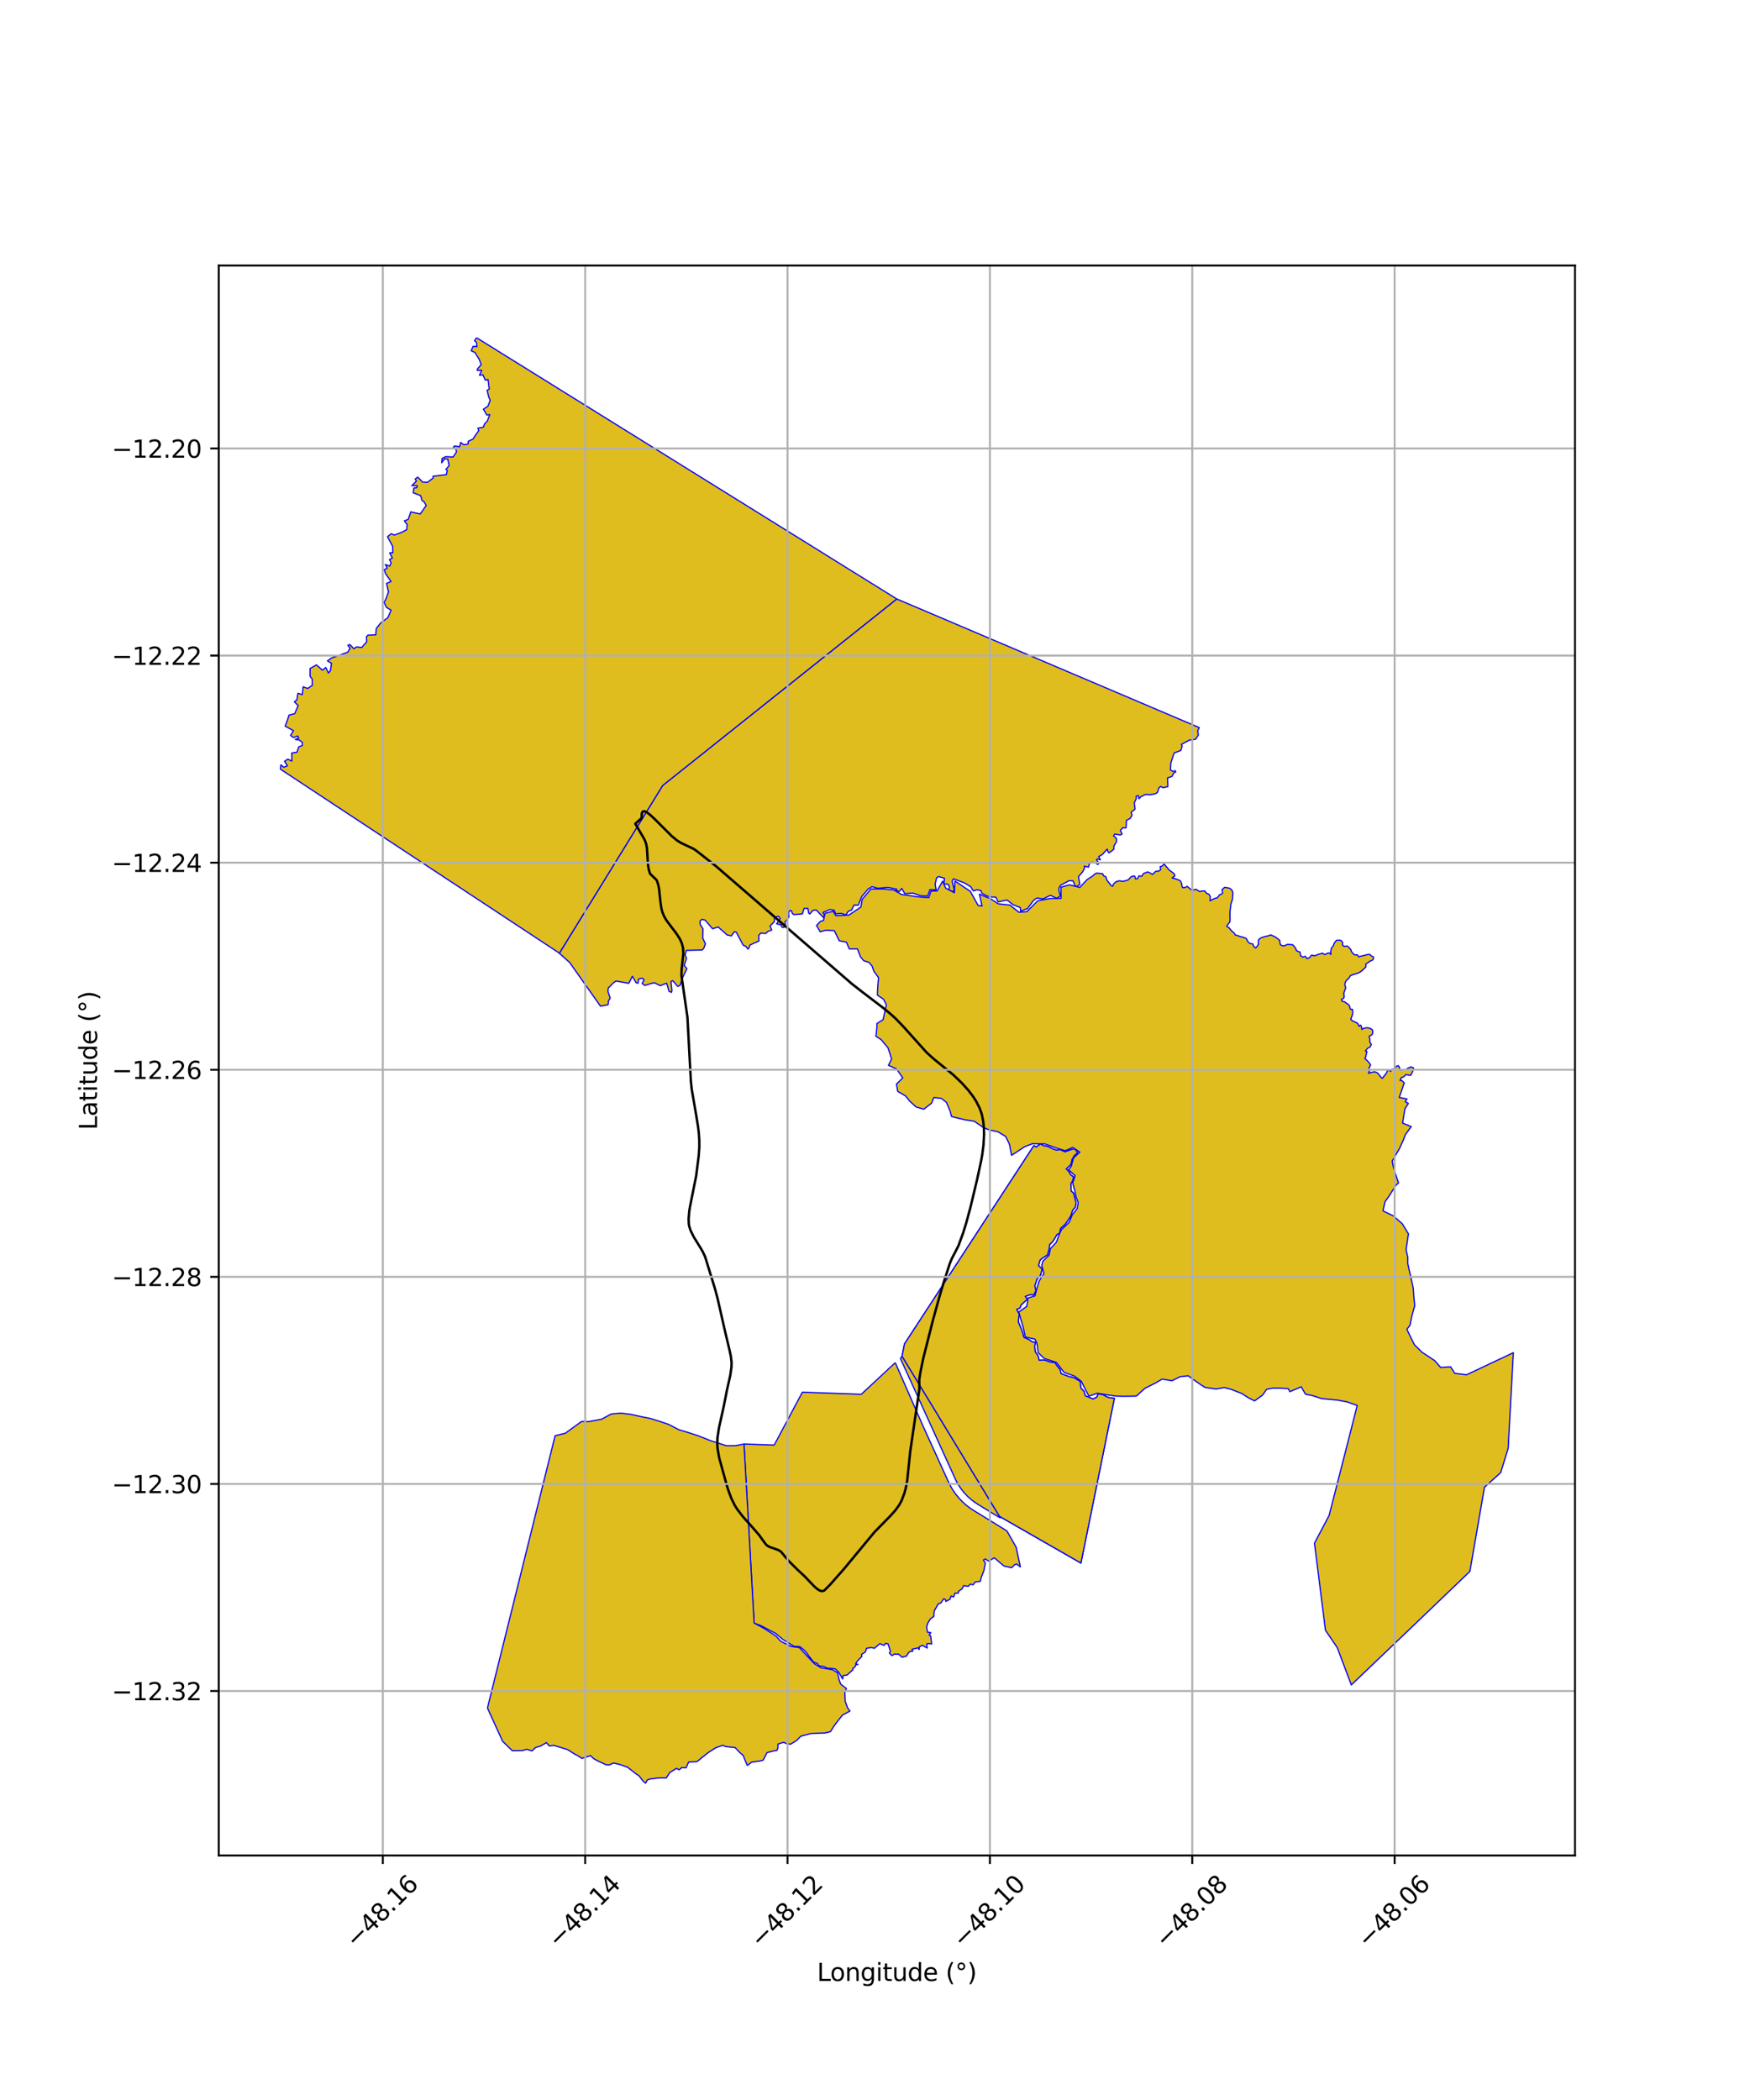 <?xml version="1.0" encoding="utf-8" standalone="no"?>
<!DOCTYPE svg PUBLIC "-//W3C//DTD SVG 1.1//EN"
  "http://www.w3.org/Graphics/SVG/1.1/DTD/svg11.dtd">
<svg xmlns:xlink="http://www.w3.org/1999/xlink" width="720pt" height="864pt" viewBox="0 0 720 864" xmlns="http://www.w3.org/2000/svg" version="1.1">
 <defs>
  <style type="text/css">*{stroke-linejoin: round; stroke-linecap: butt}</style>
 </defs>
 <g id="figure_1">
  <g id="patch_1">
   <path d="M 0 864 
L 720 864 
L 720 0 
L 0 0 
z
" style="fill: #ffffff"/>
  </g>
  <g id="axes_1">
   <g id="patch_2">
    <path d="M 90 763.407 
L 648 763.407 
L 648 109.233 
L 90 109.233 
z
" style="fill: #ffffff"/>
   </g>
   <g id="PatchCollection_1">
    <path d="M 368.332 560.643 
L 379.688 586.561 
L 390.169 609.591 
L 390.816 610.933 
L 391.864 612.77 
L 393.055 614.522 
L 394.377 616.18 
L 395.94 617.841 
L 397.512 619.258 
L 399.198 620.543 
L 400.982 621.701 
L 403.562 623.281 
L 408.431 626.257 
L 414.267 629.879 
L 418.05 636.52 
L 419.581 643.599 
L 419.762 644.577 
L 419.791 644.687 
L 418.292 643.48 
L 417.436 643.78 
L 416.25 644.986 
L 413.077 644.309 
L 411.205 642.732 
L 409.089 640.941 
L 406.737 642.289 
L 405.368 641.402 
L 404.616 641.837 
L 405.415 643.113 
L 404.785 646.261 
L 403.714 648.946 
L 403.324 650.638 
L 401.228 650.87 
L 400.352 652.041 
L 399.247 651.749 
L 398.41 652.64 
L 396.433 652.408 
L 395.836 653.677 
L 394.386 654.687 
L 394.24 655.444 
L 392.87 655.493 
L 392.383 657.002 
L 391.303 656.666 
L 390.858 657.993 
L 389.125 658.861 
L 388.976 658.071 
L 388.248 657.803 
L 387.072 659.537 
L 386.014 659.881 
L 384.37 662.819 
L 384.202 665.057 
L 382.824 666.017 
L 381.795 667.644 
L 381.235 669.309 
L 381.612 671.539 
L 382.975 671.723 
L 382.265 672.645 
L 382.92 673.089 
L 383.314 676.38 
L 381.649 676.195 
L 381.281 676.454 
L 381.487 678.048 
L 379.45 676.949 
L 378.302 677.498 
L 378.119 678.697 
L 377.782 677.98 
L 375.242 678.555 
L 375.555 679.346 
L 374.34 679.481 
L 373.584 680.248 
L 373.008 681.316 
L 371.165 681.861 
L 369.612 680.494 
L 369.216 680.626 
L 368.019 680.522 
L 366.953 681.178 
L 365.923 680.1 
L 366.343 679.387 
L 365.395 676.369 
L 364.325 676.142 
L 363.719 676.975 
L 362 676.245 
L 359.742 678.165 
L 358.485 677.826 
L 356.447 678.187 
L 356.351 678.919 
L 355.917 679.742 
L 354.449 680.705 
L 354.591 681.53 
L 353.221 682.872 
L 352.358 683.944 
L 352.061 684.538 
L 352.954 684.789 
L 352.037 685.037 
L 351.82 685.737 
L 350.812 686.526 
L 350.915 686.98 
L 348.486 689.166 
L 346.827 689.41 
L 346.825 690.254 
L 346.645 690.767 
L 345.219 688.209 
L 343.679 686.647 
L 342.724 686.479 
L 340.325 686.344 
L 338.938 685.625 
L 336.903 685.367 
L 336.381 684.437 
L 334.755 683.823 
L 332.799 681.355 
L 331.903 680.059 
L 330.774 678.823 
L 329.093 677.485 
L 326.648 677.338 
L 325.116 676.37 
L 322.07 674.502 
L 319.248 672.104 
L 316.155 670.464 
L 313.235 668.919 
L 310.269 667.783 
L 306.1 594.12 
L 318.534 594.549 
L 330.116 572.796 
L 354.357 573.65 
L 368.332 560.643 
" clip-path="url(#p542faf8148)" style="fill: #e0bd1f; stroke: #0000ff; stroke-width: 0.5"/>
    <path d="M 428.142 470.661 
L 429.242 471.34 
L 431.073 471.693 
L 433.286 472.741 
L 434.625 473.206 
L 436.179 472.985 
L 438.13 473.903 
L 440.95 472.911 
L 442.117 472.681 
L 443.372 474.142 
L 442 475.456 
L 441.069 477.006 
L 440.571 479.148 
L 438.658 480.914 
L 439.605 481.824 
L 440.439 483.274 
L 441.73 484.272 
L 441.243 485.872 
L 440.607 486.931 
L 440.717 490.092 
L 441.655 490.822 
L 442.093 492.42 
L 442.723 494.99 
L 442.324 496.772 
L 441.305 497.894 
L 440.557 500.246 
L 439.359 502.107 
L 438.21 503.711 
L 436.343 505.38 
L 435.976 507.323 
L 434.776 508.007 
L 434.033 509.38 
L 433.076 510.867 
L 431.849 512.035 
L 431.724 513.394 
L 431.013 516.227 
L 430.021 516.893 
L 428.704 517.756 
L 427.918 518.414 
L 427.274 520.707 
L 428.722 522.063 
L 428.168 524.457 
L 426.549 526.401 
L 426.319 527.291 
L 425.736 529.01 
L 426.187 531.077 
L 425.291 532.721 
L 423.941 532.619 
L 421.796 533.388 
L 422.668 534.523 
L 420.118 536.885 
L 419.562 538.224 
L 418.256 538.701 
L 419.312 540.685 
L 418.937 543.808 
L 420.218 546.869 
L 420.763 548.441 
L 421.265 550.253 
L 423.493 551.245 
L 424.747 552.156 
L 425.978 552.243 
L 425.691 553.996 
L 425.931 556.155 
L 427.1 557.885 
L 427.516 559.639 
L 429.557 559.53 
L 432.134 560.393 
L 433.985 560.634 
L 434.906 561.946 
L 436.116 563.487 
L 436.574 565.177 
L 439.789 566.369 
L 441.814 566.818 
L 444.492 568.427 
L 444.529 569.888 
L 444.771 571.173 
L 445.965 572.425 
L 446.519 574.271 
L 448.241 574.987 
L 449.765 575.614 
L 451.267 574.832 
L 451.763 573.539 
L 453.625 573.727 
L 455.44 574.727 
L 456.368 575.027 
L 458.486 575.326 
L 444.72 643.089 
L 411.144 623.832 
L 371.118 558.047 
L 372.134 552.929 
L 425.38 471.33 
L 426.279 471.925 
L 428.142 470.661 
" clip-path="url(#p542faf8148)" style="fill: #e0bd1f; stroke: #0000ff; stroke-width: 0.5"/>
    <path d="M 428.142 470.661 
L 429.242 471.34 
L 431.073 471.693 
L 433.286 472.741 
L 434.625 473.206 
L 436.179 472.985 
L 438.13 473.903 
L 440.95 472.911 
L 442.117 472.681 
L 443.372 474.142 
L 442 475.456 
L 441.069 477.006 
L 440.571 479.148 
L 438.658 480.914 
L 439.605 481.824 
L 440.439 483.274 
L 441.73 484.272 
L 441.243 485.872 
L 440.607 486.931 
L 440.717 490.092 
L 441.655 490.822 
L 442.093 492.42 
L 442.723 494.99 
L 442.324 496.772 
L 441.305 497.894 
L 440.557 500.246 
L 439.359 502.107 
L 438.21 503.711 
L 436.343 505.38 
L 435.976 507.323 
L 434.776 508.007 
L 434.033 509.38 
L 433.076 510.867 
L 431.849 512.035 
L 431.724 513.394 
L 431.013 516.227 
L 430.021 516.893 
L 428.704 517.756 
L 427.918 518.414 
L 427.274 520.707 
L 428.722 522.063 
L 428.168 524.457 
L 426.549 526.401 
L 426.319 527.291 
L 425.736 529.01 
L 426.187 531.077 
L 425.291 532.721 
L 423.941 532.619 
L 421.796 533.388 
L 422.668 534.523 
L 420.118 536.885 
L 419.562 538.224 
L 418.256 538.701 
L 419.312 540.685 
L 418.937 543.808 
L 420.218 546.869 
L 420.763 548.441 
L 421.265 550.253 
L 423.493 551.245 
L 424.747 552.156 
L 425.978 552.243 
L 425.691 553.996 
L 425.931 556.155 
L 427.1 557.885 
L 427.516 559.639 
L 429.557 559.53 
L 432.134 560.393 
L 433.985 560.634 
L 434.906 561.946 
L 436.116 563.487 
L 436.574 565.177 
L 439.789 566.369 
L 441.814 566.818 
L 444.492 568.427 
L 444.529 569.888 
L 444.771 571.173 
L 445.965 572.425 
L 446.519 574.271 
L 448.241 574.987 
L 449.765 575.614 
L 451.267 574.832 
L 451.763 573.539 
L 453.625 573.727 
L 455.44 574.727 
L 456.368 575.027 
L 458.486 575.326 
L 444.72 643.089 
L 411.144 623.832 
L 371.118 558.047 
L 372.134 552.929 
L 425.38 471.33 
L 426.279 471.925 
L 428.142 470.661 
" clip-path="url(#p542faf8148)" style="fill: #e0bd1f; stroke: #0000ff; stroke-width: 0.5"/>
    <path d="M 255.466 581.41 
L 259.506 581.893 
L 263.717 582.826 
L 267.687 583.628 
L 271.306 584.754 
L 275.118 586.054 
L 279.327 588.233 
L 283.641 589.531 
L 287.197 590.705 
L 292.405 592.757 
L 298.842 594.806 
L 302.669 594.776 
L 306.1 594.12 
L 310.269 667.783 
L 314.353 669.968 
L 319.277 673.142 
L 321.224 675.257 
L 325.305 677.355 
L 328.903 677.887 
L 332.076 681.331 
L 335.066 684.512 
L 337.811 686.184 
L 342.574 686.979 
L 344.626 688.276 
L 345.266 691.219 
L 345.892 692.911 
L 348.235 694.705 
L 347.565 696.366 
L 347.764 700.032 
L 348.763 702.757 
L 349.708 703.982 
L 346.591 705.66 
L 344.156 708.745 
L 342.89 710.498 
L 341.679 712.449 
L 339.494 713.003 
L 336.548 713.112 
L 333.528 713.242 
L 329.499 714.319 
L 327.779 716.065 
L 325.288 717.609 
L 323.8 717.448 
L 322.373 716.848 
L 320.093 717.55 
L 320.059 719.187 
L 319.613 720.202 
L 318.471 720.339 
L 315.583 721.073 
L 313.996 724.166 
L 312.578 724.543 
L 309.265 725.012 
L 307.454 726.345 
L 306.636 724.44 
L 305.767 722.263 
L 304.16 720.844 
L 302.458 719.007 
L 298.482 718.587 
L 297.429 718.069 
L 294.446 719.09 
L 291.38 721.075 
L 289.172 722.827 
L 288.273 723.564 
L 286.795 724.768 
L 283.31 724.977 
L 282.271 727.328 
L 280.457 727.262 
L 279.424 728.156 
L 278.331 727.542 
L 275.558 729.299 
L 274.143 731.487 
L 271.22 731.466 
L 267.529 731.93 
L 266.393 732.265 
L 265.61 733.672 
L 264.613 732.823 
L 262.835 730.539 
L 261.667 729.811 
L 258.219 727.104 
L 255.076 725.986 
L 252.419 725.349 
L 250.644 726.171 
L 249.422 726.102 
L 246.017 724.537 
L 244.266 723.561 
L 242.948 722.329 
L 239.439 723.457 
L 237.702 722.334 
L 236.686 721.832 
L 233.474 719.817 
L 231.282 719.142 
L 229.057 718.465 
L 227.826 718.103 
L 226 718.339 
L 224.816 716.966 
L 222.498 718.329 
L 220.39 718.98 
L 218.876 720.373 
L 216.691 719.728 
L 214.958 720.233 
L 210.796 720.32 
L 206.79 716.41 
L 200.553 702.726 
L 228.388 590.699 
L 232.626 589.661 
L 235.888 587.275 
L 239.272 584.829 
L 242.406 584.851 
L 247.528 583.886 
L 251.531 581.736 
L 255.466 581.41 
" clip-path="url(#p542faf8148)" style="fill: #e0bd1f; stroke: #0000ff; stroke-width: 0.5"/>
    <path d="M 368.956 246.431 
L 493.427 299.363 
L 492.786 300.584 
L 493.019 302.441 
L 491.867 304.163 
L 489.346 304.503 
L 486.054 306.256 
L 486.386 306.97 
L 485.84 308.753 
L 483.057 309.814 
L 481.718 313.921 
L 481.553 316.703 
L 482.404 317.331 
L 483.56 317.125 
L 483.738 317.583 
L 482.858 318.119 
L 482.217 319.435 
L 480.36 320.062 
L 480.497 323.633 
L 478.556 324.08 
L 477.453 323.546 
L 476.734 324.304 
L 476.221 326.04 
L 475.379 326.565 
L 473.138 327.002 
L 471.377 326.854 
L 469.483 327.738 
L 468.644 328.598 
L 468.461 328.457 
L 468.411 327.335 
L 467.455 327.587 
L 467.475 328.655 
L 466.664 330.327 
L 467.009 332.884 
L 465.369 334.208 
L 465.754 335.373 
L 465.035 336.675 
L 463.439 337.551 
L 463.274 340.611 
L 461.945 340.553 
L 460.918 341.689 
L 461.651 343.117 
L 460.913 343.568 
L 458.64 343.148 
L 458.169 343.929 
L 459.305 344.888 
L 459.367 346.268 
L 458.288 348.121 
L 458.313 349.343 
L 456.394 350.873 
L 455.977 350.7 
L 455.528 349.336 
L 453.602 351.518 
L 452.035 352.448 
L 452.706 353.772 
L 451.471 353.381 
L 451.129 353.763 
L 452.177 355.109 
L 451.65 355.688 
L 450.488 354.779 
L 448.915 354.68 
L 448.205 355.4 
L 447.842 356.791 
L 446.127 356.354 
L 446.11 357.463 
L 445.343 358.804 
L 443.705 360.681 
L 444.269 363.852 
L 443.044 364.776 
L 442.312 364.469 
L 441.478 362.411 
L 439.828 362.362 
L 436.339 364.24 
L 435.662 365.415 
L 435.684 366.526 
L 436.282 368.595 
L 434.759 369.606 
L 432.191 368.363 
L 429.155 369.837 
L 426.605 369.486 
L 425.319 370.364 
L 422.761 373.799 
L 419.897 374.905 
L 419.777 373.395 
L 416.685 372.163 
L 414.349 370.284 
L 410.668 371.068 
L 409.699 369.11 
L 407.397 369.055 
L 405.636 368.417 
L 403.976 367.494 
L 403.594 366.445 
L 402.057 366.078 
L 400.438 366.526 
L 399.372 364.805 
L 396.746 363.227 
L 392.288 361.561 
L 391.715 362.551 
L 392.561 365.986 
L 392.039 366.933 
L 391.242 366.467 
L 390.317 366.002 
L 390.656 364.837 
L 389.997 363.756 
L 388.36 363.704 
L 388.578 361.342 
L 386.199 360.631 
L 385.304 361.217 
L 384.738 363.893 
L 385.172 366.061 
L 382.589 366.04 
L 381.693 368.606 
L 378.732 368.514 
L 375.536 367.43 
L 372.292 367.706 
L 370.991 365.516 
L 369.947 366.846 
L 368.592 366.244 
L 368.947 365.815 
L 365.289 365.119 
L 361.146 365.455 
L 358.756 364.801 
L 357.157 365.782 
L 354.522 368.884 
L 353.134 372.402 
L 351.337 372.404 
L 350.351 374.443 
L 348.948 374.964 
L 348.077 376.405 
L 346.106 375.83 
L 343.871 375.999 
L 343.177 374.463 
L 341.423 374.21 
L 338.617 375.393 
L 339.161 376.627 
L 338.871 377.613 
L 335.804 374.38 
L 334.414 374.572 
L 333.191 376.037 
L 332.736 375.712 
L 332.365 373.711 
L 330.83 373.728 
L 330.124 376 
L 326.686 376.318 
L 326.013 375.857 
L 325.67 374.779 
L 325.084 374.601 
L 324.427 375.302 
L 324.574 377.353 
L 322.983 379.307 
L 323.099 380.898 
L 322.335 381.604 
L 321.698 381.457 
L 321.253 380.483 
L 319.526 380.087 
L 321.013 377.86 
L 320.209 376.94 
L 318.751 377.445 
L 318.541 379.264 
L 316.817 380.975 
L 317.538 382.613 
L 315.949 383.216 
L 314.99 384.091 
L 313.023 383.904 
L 312.173 384.825 
L 312.267 387.123 
L 308.577 388.795 
L 308.154 390.051 
L 307.721 390.483 
L 306.867 389.341 
L 305.771 388.883 
L 302.909 383.488 
L 302.068 383.405 
L 300.875 385.071 
L 299.136 384.651 
L 295.489 381.39 
L 293.144 382.108 
L 290.136 378.578 
L 288.824 378.226 
L 288.033 378.947 
L 288.05 380.297 
L 289.236 382.164 
L 289.14 386.012 
L 290.235 388.303 
L 289.559 390.15 
L 288.924 390.859 
L 282.383 391.006 
L 281.865 392.946 
L 282.459 394.235 
L 281.476 397.215 
L 282.606 398.522 
L 280.647 402.665 
L 279.862 405.337 
L 278.848 405.845 
L 276.836 403.514 
L 276.043 403.794 
L 276.451 407.527 
L 276.259 408.297 
L 275.189 407.787 
L 274.837 406.362 
L 274.275 404.508 
L 271.674 405.532 
L 269.189 404.33 
L 268.004 404.611 
L 265.269 405.448 
L 264.191 404.611 
L 265.014 403.145 
L 264.243 402.425 
L 262.715 402.836 
L 262.507 404.534 
L 261.703 404.327 
L 260.166 401.67 
L 258.717 404.566 
L 253.477 403.622 
L 252.481 404.267 
L 250.246 406.54 
L 250.126 407.931 
L 251.052 410.661 
L 250.361 411.783 
L 250.173 413.383 
L 247.05 413.961 
L 234.369 395.988 
L 230.12 392.193 
L 272.648 323.171 
L 368.956 246.431 
" clip-path="url(#p542faf8148)" style="fill: #e0bd1f; stroke: #0000ff; stroke-width: 0.5"/>
    <path d="M 478.974 355.412 
L 479.683 356.349 
L 481.003 357.904 
L 482.115 358.745 
L 483.101 359.503 
L 483.378 360.372 
L 482.228 361.211 
L 483.285 361.482 
L 484.477 361.864 
L 485.595 362.364 
L 486.193 363.562 
L 486.265 364.503 
L 486.614 365.228 
L 487.563 365.145 
L 488.391 364.667 
L 489.45 365.519 
L 490.1 366.099 
L 491.074 366.158 
L 492.04 365.871 
L 492.95 366.414 
L 493.61 366.832 
L 494.478 366.575 
L 495.646 366.533 
L 496.397 367.526 
L 497.369 367.919 
L 497.913 368.82 
L 497.895 369.626 
L 497.826 370.617 
L 498.697 370.187 
L 499.679 369.668 
L 500.531 369.504 
L 501.125 369.051 
L 501.765 368.118 
L 502.461 367.91 
L 503.036 367.475 
L 502.767 366.046 
L 503.856 365.077 
L 505.109 365.274 
L 506.039 365.515 
L 506.959 366.373 
L 507.292 367.573 
L 507.133 368.77 
L 507.084 369.956 
L 506.785 370.86 
L 506.424 371.968 
L 506.242 373.425 
L 506.104 374.679 
L 506.023 376.034 
L 506.048 377.209 
L 506.088 378.458 
L 505.927 379.462 
L 505.203 380.27 
L 504.686 381.135 
L 505.586 381.612 
L 506.388 382.62 
L 506.971 383.218 
L 507.81 383.894 
L 508.215 384.682 
L 509.343 384.976 
L 510.366 385.353 
L 511.556 385.622 
L 512.693 386.096 
L 513.086 386.768 
L 513.471 387.518 
L 514.25 388.15 
L 515.463 388.383 
L 515.834 389.358 
L 516.58 390.033 
L 517.184 389.429 
L 517.769 388.492 
L 517.708 387.603 
L 517.778 386.718 
L 518.481 386.012 
L 519.38 385.621 
L 520.738 385.245 
L 521.69 385.063 
L 522.808 384.624 
L 524.127 385.221 
L 524.851 385.6 
L 525.717 386.245 
L 526.531 386.908 
L 526.562 387.734 
L 526.794 388.621 
L 527.606 389.164 
L 528.649 389.051 
L 529.614 388.549 
L 530.774 388.594 
L 531.784 388.686 
L 532.325 389.213 
L 533.136 390.266 
L 533.311 390.996 
L 534.002 391.444 
L 534.872 391.716 
L 535.049 393.135 
L 535.981 393.798 
L 537.008 393.435 
L 537.784 394.394 
L 538.706 394.045 
L 539.647 392.914 
L 540.592 393.242 
L 541.265 393.145 
L 542.232 392.673 
L 543.146 392.453 
L 544.101 392.169 
L 545.081 392.75 
L 546.307 392.126 
L 546.919 392.088 
L 547.573 392.668 
L 547.499 391.594 
L 547.73 390.218 
L 548.657 388.93 
L 548.936 388.043 
L 549.88 386.867 
L 551.261 386.844 
L 551.801 386.998 
L 552.41 387.776 
L 552.313 388.73 
L 552.917 389.347 
L 554.287 389.218 
L 555.214 390.02 
L 555.887 390.904 
L 555.965 391.413 
L 556.7 392.325 
L 557.395 392.895 
L 558.439 392.827 
L 559.007 393.656 
L 560.323 393.285 
L 561.314 393.11 
L 562.359 392.763 
L 563.465 392.621 
L 564.182 393.262 
L 565.118 393.808 
L 564.9 394.892 
L 563.546 395.529 
L 562.948 395.988 
L 561.957 396.637 
L 561.946 397.86 
L 560.931 398.835 
L 559.919 399.686 
L 558.939 400.297 
L 557.852 400.643 
L 556.713 400.974 
L 555.633 401.377 
L 554.848 402.599 
L 554.013 403.274 
L 553.418 404.302 
L 553.334 405.263 
L 553.699 406.459 
L 553.247 407.541 
L 552.837 408.788 
L 553.045 409.801 
L 552.869 410.686 
L 551.906 411.159 
L 552.165 411.951 
L 553.193 412.153 
L 553.862 412.679 
L 554.892 413.352 
L 555.347 414.139 
L 555.496 415.181 
L 556.416 415.285 
L 556.596 416.389 
L 556.436 417.448 
L 556.114 418.363 
L 555.738 419.36 
L 556.448 420.021 
L 557.573 420.498 
L 558.612 421.063 
L 559.18 422.255 
L 559.764 421.759 
L 560.195 422.485 
L 560.282 423.531 
L 561.173 423.017 
L 562.5 422.833 
L 563.706 423.088 
L 564.629 423.67 
L 564.848 424.768 
L 564.509 425.681 
L 563.299 426.383 
L 563.559 427.361 
L 563.577 428.694 
L 564.21 429.733 
L 563.64 430.82 
L 562.736 431.236 
L 561.737 432.404 
L 562.405 432.665 
L 562.06 433.993 
L 561.928 434.885 
L 561.53 435.474 
L 562.71 436.579 
L 563.366 437.373 
L 563.91 438.141 
L 563.194 439.494 
L 563.551 440.247 
L 563.05 441.577 
L 564.452 441.145 
L 565.63 440.968 
L 566.712 441.391 
L 567.463 442.311 
L 568.178 443.171 
L 568.733 443.689 
L 569.531 442.604 
L 570.422 441.516 
L 571.009 440.104 
L 572.201 440.806 
L 572.302 439.981 
L 573.795 439.78 
L 574.305 438.875 
L 575.211 438.414 
L 575.694 438.962 
L 576.04 440.255 
L 578.698 439.941 
L 579.398 439.402 
L 580.597 438.935 
L 581.613 439.423 
L 581.295 440.621 
L 580.826 441.645 
L 580.374 442.419 
L 578.393 442.153 
L 577.459 443.102 
L 576.56 443.349 
L 575.999 444.541 
L 576.665 444.487 
L 577.737 445.541 
L 576.589 448.941 
L 575.66 451.525 
L 578.858 452.135 
L 578.167 453.245 
L 579.439 454.006 
L 578.076 456.069 
L 577.579 458.851 
L 577.067 462.081 
L 580.621 463.515 
L 578.229 466.798 
L 577.342 469.141 
L 575.724 472.663 
L 572.793 477.691 
L 573.362 480.596 
L 575.384 486.673 
L 574.306 487.659 
L 571.365 492.31 
L 569.848 494.412 
L 568.998 498.174 
L 573.283 500.276 
L 576.922 503.464 
L 579.469 507.64 
L 578.493 514.157 
L 579.199 517.326 
L 579.195 519.863 
L 581.459 530 
L 581.692 533.348 
L 582.056 537.23 
L 580.815 541.695 
L 580.101 545.312 
L 578.818 546.888 
L 581.006 551.427 
L 581.944 553.289 
L 584.969 556.278 
L 590.258 559.786 
L 592.753 562.624 
L 596.79 562.334 
L 598.551 565.04 
L 603.416 565.611 
L 622.636 556.529 
L 620.508 595.867 
L 617.421 605.891 
L 610.754 611.891 
L 604.755 646.521 
L 586.058 664.462 
L 555.972 693.224 
L 550.17 677.845 
L 545.333 670.749 
L 540.814 634.914 
L 546.844 623.49 
L 555.702 588.841 
L 558.387 578.256 
L 554.303 576.806 
L 550.156 576.026 
L 543.817 575.437 
L 540.006 574.201 
L 537.125 573.62 
L 535.354 570.574 
L 533.316 571.457 
L 530.697 572.567 
L 529.994 571.336 
L 526.781 571.128 
L 523.674 571.102 
L 521.129 571.612 
L 519.4 574.04 
L 516.16 576.369 
L 513.551 575.031 
L 510.922 573.341 
L 506.636 571.651 
L 503.662 570.875 
L 500.287 571.502 
L 495.786 570.819 
L 494.013 569.696 
L 489.882 566.816 
L 488.877 566.055 
L 485.548 566.412 
L 482.179 568.073 
L 478.149 567.416 
L 475.416 568.993 
L 471.081 571.172 
L 467.52 574.398 
L 462.083 574.477 
L 458.829 574.377 
L 455.511 573.865 
L 451.446 573.219 
L 448.024 574.425 
L 446.535 571.649 
L 444.935 568.363 
L 442.09 566.18 
L 437.743 564.609 
L 434.665 560.542 
L 429.548 558.866 
L 427.128 556.523 
L 426.629 552.677 
L 425.819 550.981 
L 421.842 550.072 
L 421.009 546.194 
L 420.227 543.564 
L 419.156 539.797 
L 422.451 537.472 
L 422.962 534.018 
L 425.812 533.183 
L 426.753 529.599 
L 427.554 526.991 
L 429.526 523.97 
L 428.596 520.566 
L 429.145 518.816 
L 431.613 516.441 
L 432.18 513.735 
L 434.612 511.118 
L 435.672 508.196 
L 436.723 505.912 
L 439.92 502.866 
L 441.121 499.899 
L 443.173 497.288 
L 443.619 494.796 
L 442.728 492.447 
L 442.131 489.614 
L 441.337 486.764 
L 442.332 483.704 
L 439.602 481.281 
L 440.725 479.896 
L 441.711 476.392 
L 444.286 474.017 
L 441.363 472.07 
L 438.279 473.439 
L 434.917 472.419 
L 429.844 470.628 
L 424.801 470.539 
L 421.573 471.796 
L 417.812 474.278 
L 416.175 475.317 
L 415.311 470.722 
L 413.737 467.556 
L 410.493 465.614 
L 407.02 464.89 
L 404.666 463.948 
L 400.85 461.325 
L 396.896 460.698 
L 391.507 459.395 
L 390.838 456.976 
L 389.4 453.553 
L 387.278 451.901 
L 384.212 451.575 
L 383.273 453.874 
L 380.064 456.375 
L 376.905 455.437 
L 374.237 452.998 
L 372.62 450.946 
L 369.346 449.029 
L 368.833 446.021 
L 371.435 443.466 
L 368.851 439.794 
L 365.533 438.31 
L 366.825 435.699 
L 365.368 431.121 
L 362.496 427.694 
L 360.371 426.353 
L 360.753 423.156 
L 360.789 421.123 
L 363.343 419.517 
L 364.668 413.382 
L 363.521 411.13 
L 360.974 409.395 
L 361.108 406.192 
L 361.45 402.212 
L 359.538 399.619 
L 358.844 397.553 
L 357.541 395.955 
L 355.346 395.259 
L 354.029 393.642 
L 352.78 390.42 
L 349.396 390.406 
L 348.252 387.634 
L 345.295 387.066 
L 343.262 382.889 
L 339.741 382.705 
L 337.474 383.376 
L 335.937 380.785 
L 337.548 379.075 
L 338.805 378.686 
L 339.477 375.725 
L 342.769 374.941 
L 343.918 376.734 
L 349.267 376.49 
L 354.205 373.164 
L 354.711 370.056 
L 358.328 365.757 
L 363.378 365.765 
L 367.759 366.189 
L 370.825 367.993 
L 374.194 368.466 
L 377.63 368.982 
L 382.15 369.31 
L 383.026 366.631 
L 385.551 366.554 
L 387.818 362.547 
L 389.085 365.408 
L 392.663 367.297 
L 392.904 362.478 
L 394.628 363.632 
L 399.237 366.757 
L 402.416 372.532 
L 404.053 372.731 
L 402.952 367.872 
L 407.9 369.994 
L 410.716 371.86 
L 415.509 372.366 
L 419.18 375.313 
L 422.49 375.08 
L 426.974 370.617 
L 432.014 369.675 
L 436.542 369.639 
L 436.519 365.021 
L 440.014 364.058 
L 444.266 365.111 
L 447.273 361.89 
L 449.59 360.382 
L 450.411 359.612 
L 451.15 359.224 
L 452.375 359.322 
L 453.724 359.501 
L 453.983 360.298 
L 455.011 360.717 
L 455.277 361.818 
L 455.78 362.609 
L 456.584 363.55 
L 457.104 364.357 
L 457.793 364.625 
L 458.18 363.619 
L 459.206 362.751 
L 460.53 362.383 
L 461.942 362.615 
L 463.037 362.379 
L 464.124 362.031 
L 464.79 361.394 
L 465.197 360.844 
L 465.928 360.469 
L 466.85 360.428 
L 467.215 361.619 
L 468.077 361.449 
L 468.537 360.367 
L 469.749 360.513 
L 470.441 359.418 
L 472.163 358.727 
L 473.173 359.162 
L 474.156 359.748 
L 475.579 358.437 
L 476.691 358.421 
L 477.503 357.857 
L 477.331 356.516 
L 478.075 356.381 
L 478.974 355.412 
" clip-path="url(#p542faf8148)" style="fill: #e0bd1f; stroke: #0000ff; stroke-width: 0.5"/>
    <path d="M 371.118 558.047 
L 411.144 623.832 
L 411.459 624.462 
L 410.018 623.626 
L 405.149 620.649 
L 402.605 619.091 
L 400.952 618.019 
L 399.459 616.881 
L 398.075 615.632 
L 396.684 614.154 
L 395.513 612.688 
L 394.457 611.133 
L 393.522 609.493 
L 392.935 608.277 
L 382.469 585.279 
L 370.835 559.748 
L 370.477 558.878 
L 371.118 558.047 
" clip-path="url(#p542faf8148)" style="fill: #e0bd1f; stroke: #0000ff; stroke-width: 0.5"/>
    <path d="M 196.1 138.968 
L 368.956 246.431 
L 272.648 323.171 
L 230.12 392.193 
L 229.752 391.901 
L 176.402 356.725 
L 115.364 316.451 
L 115.583 314.695 
L 116.792 315.671 
L 118.243 315.056 
L 117.075 313.218 
L 118.396 312.337 
L 120.068 313.137 
L 120.038 309.806 
L 122.177 309.476 
L 122.945 307.241 
L 124.347 306.761 
L 124.351 305.387 
L 123.008 304.408 
L 121.492 304.26 
L 122.91 303.632 
L 122.448 302.793 
L 120.811 303.472 
L 119.529 302.589 
L 120.741 300.624 
L 117.327 298.758 
L 118.343 296.027 
L 118.923 294.196 
L 121.247 293.622 
L 122.689 290.293 
L 121.104 288.736 
L 122.136 287.992 
L 122.578 285.236 
L 124.373 285.786 
L 124.709 282.574 
L 126.62 283.257 
L 128.51 281.906 
L 128.445 279.434 
L 127.574 278.242 
L 127.57 275.061 
L 130.179 273.544 
L 132.676 275.737 
L 134.033 274.628 
L 135.129 276.897 
L 135.938 275.924 
L 136.389 272.912 
L 134.721 271.91 
L 136.368 270.716 
L 139.907 269.5 
L 143.085 268.315 
L 144.037 266.73 
L 143.135 265.498 
L 143.972 265.199 
L 145.574 266.919 
L 146.682 266.157 
L 148.815 266.385 
L 150.836 264.102 
L 150.761 261.991 
L 151.39 261.316 
L 154.599 261.193 
L 154.826 258.574 
L 156.62 256.286 
L 159.556 254.139 
L 160.909 251.059 
L 158.995 249.878 
L 158.025 247.815 
L 158.838 246.324 
L 159.814 243.532 
L 159.051 240.055 
L 160.883 239.257 
L 158.664 236.078 
L 158.077 234.383 
L 159.341 233.777 
L 158.524 232.261 
L 160.332 232.933 
L 160.942 231.551 
L 160.232 230.229 
L 161.426 229.598 
L 160.318 227.459 
L 161.639 227.435 
L 161.566 224.815 
L 159.421 220.809 
L 160.989 219.569 
L 162.231 220.144 
L 165.413 218.959 
L 167.344 217.899 
L 167.521 215.85 
L 166.361 214.298 
L 167.955 213.7 
L 169.013 210.602 
L 172.906 211.464 
L 173.918 210.02 
L 175.341 207.969 
L 174.535 206.537 
L 173.631 205.904 
L 173.051 203.915 
L 170.005 202.737 
L 170.282 200.795 
L 171.499 200.615 
L 171.641 199.791 
L 169.426 199.82 
L 171.344 197.931 
L 170.803 197.109 
L 171.899 196.292 
L 173.813 198.317 
L 175.84 198.449 
L 178.201 196.71 
L 178.129 195.94 
L 183.648 195.27 
L 184.022 193.533 
L 183.439 193.107 
L 184.789 191.601 
L 184.223 188.874 
L 182.951 188.782 
L 181.72 190.381 
L 181.869 188.636 
L 183.335 187.875 
L 186.405 188.029 
L 187.796 185.99 
L 187.553 184.617 
L 186.516 183.979 
L 187.064 183.461 
L 189.096 183.8 
L 189.55 182.03 
L 190.783 182.998 
L 192.589 182.693 
L 192.639 181.56 
L 194.628 180.617 
L 195.452 179.28 
L 196.973 177.202 
L 196.637 176.161 
L 198.844 175.778 
L 199.376 174.387 
L 200.493 173.222 
L 201.509 170.608 
L 200.306 170.759 
L 198.88 168.348 
L 200.745 167.129 
L 201.704 164.657 
L 201.138 163.501 
L 200.4 160.599 
L 201.288 160.09 
L 200.772 156.124 
L 199.697 156.425 
L 198.64 154.194 
L 197.268 154.382 
L 198.185 152.371 
L 196.337 152.365 
L 196.446 151.801 
L 197.989 149.974 
L 197.088 147.702 
L 195.367 145.006 
L 193.85 144.323 
L 194.676 142.465 
L 196.236 142.638 
L 196.035 140.907 
L 195.238 140.088 
L 196.1 138.968 
" clip-path="url(#p542faf8148)" style="fill: #e0bd1f; stroke: #0000ff; stroke-width: 0.5"/>
   </g>
   <g id="PatchCollection_2">
    <path d="M 338.434 654.635 
L 337.807 654.583 
L 337.008 654.262 
L 335.94 653.524 
L 334.738 652.418 
L 330.994 648.493 
L 328.015 645.73 
L 324.377 642.092 
L 321.3 638.381 
L 320.272 637.757 
L 319.297 637.376 
L 316.645 636.473 
L 315.669 635.913 
L 315.074 635.355 
L 313.884 633.758 
L 312.331 631.571 
L 309.229 627.991 
L 305.717 624.074 
L 303.343 620.995 
L 302.331 619.382 
L 300.914 616.522 
L 299.662 613.171 
L 299.149 611.532 
L 295.952 600.016 
L 295.274 596.34 
L 295.103 594.275 
L 295.182 591.628 
L 295.801 587.486 
L 297.682 579.035 
L 298.701 573.941 
L 299.075 571.976 
L 300.443 565.921 
L 300.935 562.521 
L 300.989 560.62 
L 300.728 558.194 
L 300.155 555.52 
L 298.249 547.506 
L 295.205 534.117 
L 294.119 530.088 
L 290.119 517.119 
L 289.298 515.326 
L 288.407 513.734 
L 285.45 508.946 
L 284.106 506.215 
L 283.599 504.637 
L 283.4 503.6 
L 283.325 501.382 
L 283.6 498.24 
L 283.887 496.438 
L 286.437 483.714 
L 287.466 475.551 
L 287.723 471.881 
L 287.708 469.03 
L 287.49 465.981 
L 287.167 463.315 
L 286.405 458.654 
L 284.599 448.165 
L 284.234 444.662 
L 282.838 418.572 
L 280.38 401.426 
L 280.406 399.362 
L 280.513 398.181 
L 281.142 392.229 
L 281 389.919 
L 280.503 388.031 
L 279.792 386.466 
L 278.587 384.522 
L 277.806 383.448 
L 274.29 378.811 
L 273.223 377.006 
L 272.453 375.079 
L 272.082 373.567 
L 271.701 370.87 
L 271.152 365.675 
L 270.833 364.078 
L 270.192 362.126 
L 267.467 359.491 
L 266.935 357.828 
L 266.667 356.288 
L 266.535 354.846 
L 266.182 348.923 
L 265.817 347.124 
L 265.325 345.753 
L 264.922 344.971 
L 261.374 338.901 
L 264.013 336.555 
L 264.03 334.858 
L 264.254 334.136 
L 264.634 333.812 
L 265.125 333.788 
L 265.693 333.987 
L 266.311 334.345 
L 267.641 335.381 
L 269.621 337.242 
L 276.277 343.896 
L 278.438 345.704 
L 279.875 346.631 
L 280.697 347.043 
L 285.306 349.218 
L 286.434 349.969 
L 294.724 356.492 
L 350.518 404.81 
L 354.483 407.908 
L 363.5 414.783 
L 366.417 417.183 
L 368.422 419.004 
L 371.516 422.199 
L 381.236 433.02 
L 384.133 435.643 
L 392.236 442.24 
L 395.775 445.642 
L 398.461 448.64 
L 400.316 451.07 
L 401.57 453.009 
L 403.048 455.9 
L 403.913 458.326 
L 404.534 461.371 
L 404.813 464.212 
L 404.872 466.819 
L 404.629 471.135 
L 404.178 474.674 
L 403.727 477.324 
L 402.036 485.157 
L 399.279 496.717 
L 397.532 503.164 
L 396.26 507.272 
L 394.378 512.434 
L 393.096 514.97 
L 391.643 517.742 
L 390.771 519.846 
L 388.164 527.948 
L 386.35 534.061 
L 383.8 543.286 
L 379.798 559.108 
L 378.72 564.384 
L 378.203 567.578 
L 378.267 571.409 
L 374.487 597.212 
L 373.241 609.271 
L 372.618 612.398 
L 372.074 614.39 
L 370.932 617.432 
L 369.93 619.246 
L 368.355 621.419 
L 366.429 623.572 
L 359.769 630.363 
L 347.18 645.572 
L 341.444 652.056 
L 339.078 654.431 
L 338.434 654.635 
L 338.434 654.635 
" clip-path="url(#p542faf8148)" style="fill: none; stroke: #000000"/>
   </g>
   <g id="matplotlib.axis_1">
    <g id="xtick_1">
     <g id="line2d_1">
      <path d="M 157.5 763.407 
L 157.5 109.233 
" clip-path="url(#p542faf8148)" style="fill: none; stroke: #b0b0b0; stroke-width: 0.8; stroke-linecap: square"/>
     </g>
     <g id="line2d_2">
      <defs>
       <path id="md53ead4df0" d="M 0 0 
L 0 3.5 
" style="stroke: #000000; stroke-width: 0.8"/>
      </defs>
      <g>
       <use xlink:href="#md53ead4df0" x="157.5" y="763.407" style="stroke: #000000; stroke-width: 0.8"/>
      </g>
     </g>
     <g id="text_1">
      <!-- −48.16 -->
      <g transform="translate(146.367 801.948) rotate(-45) scale(0.1 -0.1)">
       <defs>
        <path id="DejaVuSans-2212" d="M 678 2272 
L 4684 2272 
L 4684 1741 
L 678 1741 
L 678 2272 
z
" transform="scale(0.016)"/>
        <path id="DejaVuSans-34" d="M 2419 4116 
L 825 1625 
L 2419 1625 
L 2419 4116 
z
M 2253 4666 
L 3047 4666 
L 3047 1625 
L 3713 1625 
L 3713 1100 
L 3047 1100 
L 3047 0 
L 2419 0 
L 2419 1100 
L 313 1100 
L 313 1709 
L 2253 4666 
z
" transform="scale(0.016)"/>
        <path id="DejaVuSans-38" d="M 2034 2216 
Q 1584 2216 1326 1975 
Q 1069 1734 1069 1313 
Q 1069 891 1326 650 
Q 1584 409 2034 409 
Q 2484 409 2743 651 
Q 3003 894 3003 1313 
Q 3003 1734 2745 1975 
Q 2488 2216 2034 2216 
z
M 1403 2484 
Q 997 2584 770 2862 
Q 544 3141 544 3541 
Q 544 4100 942 4425 
Q 1341 4750 2034 4750 
Q 2731 4750 3128 4425 
Q 3525 4100 3525 3541 
Q 3525 3141 3298 2862 
Q 3072 2584 2669 2484 
Q 3125 2378 3379 2068 
Q 3634 1759 3634 1313 
Q 3634 634 3220 271 
Q 2806 -91 2034 -91 
Q 1263 -91 848 271 
Q 434 634 434 1313 
Q 434 1759 690 2068 
Q 947 2378 1403 2484 
z
M 1172 3481 
Q 1172 3119 1398 2916 
Q 1625 2713 2034 2713 
Q 2441 2713 2670 2916 
Q 2900 3119 2900 3481 
Q 2900 3844 2670 4047 
Q 2441 4250 2034 4250 
Q 1625 4250 1398 4047 
Q 1172 3844 1172 3481 
z
" transform="scale(0.016)"/>
        <path id="DejaVuSans-2e" d="M 684 794 
L 1344 794 
L 1344 0 
L 684 0 
L 684 794 
z
" transform="scale(0.016)"/>
        <path id="DejaVuSans-31" d="M 794 531 
L 1825 531 
L 1825 4091 
L 703 3866 
L 703 4441 
L 1819 4666 
L 2450 4666 
L 2450 531 
L 3481 531 
L 3481 0 
L 794 0 
L 794 531 
z
" transform="scale(0.016)"/>
        <path id="DejaVuSans-36" d="M 2113 2584 
Q 1688 2584 1439 2293 
Q 1191 2003 1191 1497 
Q 1191 994 1439 701 
Q 1688 409 2113 409 
Q 2538 409 2786 701 
Q 3034 994 3034 1497 
Q 3034 2003 2786 2293 
Q 2538 2584 2113 2584 
z
M 3366 4563 
L 3366 3988 
Q 3128 4100 2886 4159 
Q 2644 4219 2406 4219 
Q 1781 4219 1451 3797 
Q 1122 3375 1075 2522 
Q 1259 2794 1537 2939 
Q 1816 3084 2150 3084 
Q 2853 3084 3261 2657 
Q 3669 2231 3669 1497 
Q 3669 778 3244 343 
Q 2819 -91 2113 -91 
Q 1303 -91 875 529 
Q 447 1150 447 2328 
Q 447 3434 972 4092 
Q 1497 4750 2381 4750 
Q 2619 4750 2861 4703 
Q 3103 4656 3366 4563 
z
" transform="scale(0.016)"/>
       </defs>
       <use xlink:href="#DejaVuSans-2212"/>
       <use xlink:href="#DejaVuSans-34" transform="translate(83.789 0)"/>
       <use xlink:href="#DejaVuSans-38" transform="translate(147.412 0)"/>
       <use xlink:href="#DejaVuSans-2e" transform="translate(211.035 0)"/>
       <use xlink:href="#DejaVuSans-31" transform="translate(242.822 0)"/>
       <use xlink:href="#DejaVuSans-36" transform="translate(306.445 0)"/>
      </g>
     </g>
    </g>
    <g id="xtick_2">
     <g id="line2d_3">
      <path d="M 240.756 763.407 
L 240.756 109.233 
" clip-path="url(#p542faf8148)" style="fill: none; stroke: #b0b0b0; stroke-width: 0.8; stroke-linecap: square"/>
     </g>
     <g id="line2d_4">
      <g>
       <use xlink:href="#md53ead4df0" x="240.756" y="763.407" style="stroke: #000000; stroke-width: 0.8"/>
      </g>
     </g>
     <g id="text_2">
      <!-- −48.14 -->
      <g transform="translate(229.623 801.948) rotate(-45) scale(0.1 -0.1)">
       <use xlink:href="#DejaVuSans-2212"/>
       <use xlink:href="#DejaVuSans-34" transform="translate(83.789 0)"/>
       <use xlink:href="#DejaVuSans-38" transform="translate(147.412 0)"/>
       <use xlink:href="#DejaVuSans-2e" transform="translate(211.035 0)"/>
       <use xlink:href="#DejaVuSans-31" transform="translate(242.822 0)"/>
       <use xlink:href="#DejaVuSans-34" transform="translate(306.445 0)"/>
      </g>
     </g>
    </g>
    <g id="xtick_3">
     <g id="line2d_5">
      <path d="M 324.012 763.407 
L 324.012 109.233 
" clip-path="url(#p542faf8148)" style="fill: none; stroke: #b0b0b0; stroke-width: 0.8; stroke-linecap: square"/>
     </g>
     <g id="line2d_6">
      <g>
       <use xlink:href="#md53ead4df0" x="324.012" y="763.407" style="stroke: #000000; stroke-width: 0.8"/>
      </g>
     </g>
     <g id="text_3">
      <!-- −48.12 -->
      <g transform="translate(312.879 801.948) rotate(-45) scale(0.1 -0.1)">
       <defs>
        <path id="DejaVuSans-32" d="M 1228 531 
L 3431 531 
L 3431 0 
L 469 0 
L 469 531 
Q 828 903 1448 1529 
Q 2069 2156 2228 2338 
Q 2531 2678 2651 2914 
Q 2772 3150 2772 3378 
Q 2772 3750 2511 3984 
Q 2250 4219 1831 4219 
Q 1534 4219 1204 4116 
Q 875 4013 500 3803 
L 500 4441 
Q 881 4594 1212 4672 
Q 1544 4750 1819 4750 
Q 2544 4750 2975 4387 
Q 3406 4025 3406 3419 
Q 3406 3131 3298 2873 
Q 3191 2616 2906 2266 
Q 2828 2175 2409 1742 
Q 1991 1309 1228 531 
z
" transform="scale(0.016)"/>
       </defs>
       <use xlink:href="#DejaVuSans-2212"/>
       <use xlink:href="#DejaVuSans-34" transform="translate(83.789 0)"/>
       <use xlink:href="#DejaVuSans-38" transform="translate(147.412 0)"/>
       <use xlink:href="#DejaVuSans-2e" transform="translate(211.035 0)"/>
       <use xlink:href="#DejaVuSans-31" transform="translate(242.822 0)"/>
       <use xlink:href="#DejaVuSans-32" transform="translate(306.445 0)"/>
      </g>
     </g>
    </g>
    <g id="xtick_4">
     <g id="line2d_7">
      <path d="M 407.268 763.407 
L 407.268 109.233 
" clip-path="url(#p542faf8148)" style="fill: none; stroke: #b0b0b0; stroke-width: 0.8; stroke-linecap: square"/>
     </g>
     <g id="line2d_8">
      <g>
       <use xlink:href="#md53ead4df0" x="407.268" y="763.407" style="stroke: #000000; stroke-width: 0.8"/>
      </g>
     </g>
     <g id="text_4">
      <!-- −48.10 -->
      <g transform="translate(396.135 801.948) rotate(-45) scale(0.1 -0.1)">
       <defs>
        <path id="DejaVuSans-30" d="M 2034 4250 
Q 1547 4250 1301 3770 
Q 1056 3291 1056 2328 
Q 1056 1369 1301 889 
Q 1547 409 2034 409 
Q 2525 409 2770 889 
Q 3016 1369 3016 2328 
Q 3016 3291 2770 3770 
Q 2525 4250 2034 4250 
z
M 2034 4750 
Q 2819 4750 3233 4129 
Q 3647 3509 3647 2328 
Q 3647 1150 3233 529 
Q 2819 -91 2034 -91 
Q 1250 -91 836 529 
Q 422 1150 422 2328 
Q 422 3509 836 4129 
Q 1250 4750 2034 4750 
z
" transform="scale(0.016)"/>
       </defs>
       <use xlink:href="#DejaVuSans-2212"/>
       <use xlink:href="#DejaVuSans-34" transform="translate(83.789 0)"/>
       <use xlink:href="#DejaVuSans-38" transform="translate(147.412 0)"/>
       <use xlink:href="#DejaVuSans-2e" transform="translate(211.035 0)"/>
       <use xlink:href="#DejaVuSans-31" transform="translate(242.822 0)"/>
       <use xlink:href="#DejaVuSans-30" transform="translate(306.445 0)"/>
      </g>
     </g>
    </g>
    <g id="xtick_5">
     <g id="line2d_9">
      <path d="M 490.523 763.407 
L 490.523 109.233 
" clip-path="url(#p542faf8148)" style="fill: none; stroke: #b0b0b0; stroke-width: 0.8; stroke-linecap: square"/>
     </g>
     <g id="line2d_10">
      <g>
       <use xlink:href="#md53ead4df0" x="490.523" y="763.407" style="stroke: #000000; stroke-width: 0.8"/>
      </g>
     </g>
     <g id="text_5">
      <!-- −48.08 -->
      <g transform="translate(479.39 801.948) rotate(-45) scale(0.1 -0.1)">
       <use xlink:href="#DejaVuSans-2212"/>
       <use xlink:href="#DejaVuSans-34" transform="translate(83.789 0)"/>
       <use xlink:href="#DejaVuSans-38" transform="translate(147.412 0)"/>
       <use xlink:href="#DejaVuSans-2e" transform="translate(211.035 0)"/>
       <use xlink:href="#DejaVuSans-30" transform="translate(242.822 0)"/>
       <use xlink:href="#DejaVuSans-38" transform="translate(306.445 0)"/>
      </g>
     </g>
    </g>
    <g id="xtick_6">
     <g id="line2d_11">
      <path d="M 573.779 763.407 
L 573.779 109.233 
" clip-path="url(#p542faf8148)" style="fill: none; stroke: #b0b0b0; stroke-width: 0.8; stroke-linecap: square"/>
     </g>
     <g id="line2d_12">
      <g>
       <use xlink:href="#md53ead4df0" x="573.779" y="763.407" style="stroke: #000000; stroke-width: 0.8"/>
      </g>
     </g>
     <g id="text_6">
      <!-- −48.06 -->
      <g transform="translate(562.646 801.948) rotate(-45) scale(0.1 -0.1)">
       <use xlink:href="#DejaVuSans-2212"/>
       <use xlink:href="#DejaVuSans-34" transform="translate(83.789 0)"/>
       <use xlink:href="#DejaVuSans-38" transform="translate(147.412 0)"/>
       <use xlink:href="#DejaVuSans-2e" transform="translate(211.035 0)"/>
       <use xlink:href="#DejaVuSans-30" transform="translate(242.822 0)"/>
       <use xlink:href="#DejaVuSans-36" transform="translate(306.445 0)"/>
      </g>
     </g>
    </g>
    <g id="text_7">
     <!-- Longitude (°) -->
     <g transform="translate(336.14 815.017) scale(0.1 -0.1)">
      <defs>
       <path id="DejaVuSans-4c" d="M 628 4666 
L 1259 4666 
L 1259 531 
L 3531 531 
L 3531 0 
L 628 0 
L 628 4666 
z
" transform="scale(0.016)"/>
       <path id="DejaVuSans-6f" d="M 1959 3097 
Q 1497 3097 1228 2736 
Q 959 2375 959 1747 
Q 959 1119 1226 758 
Q 1494 397 1959 397 
Q 2419 397 2687 759 
Q 2956 1122 2956 1747 
Q 2956 2369 2687 2733 
Q 2419 3097 1959 3097 
z
M 1959 3584 
Q 2709 3584 3137 3096 
Q 3566 2609 3566 1747 
Q 3566 888 3137 398 
Q 2709 -91 1959 -91 
Q 1206 -91 779 398 
Q 353 888 353 1747 
Q 353 2609 779 3096 
Q 1206 3584 1959 3584 
z
" transform="scale(0.016)"/>
       <path id="DejaVuSans-6e" d="M 3513 2113 
L 3513 0 
L 2938 0 
L 2938 2094 
Q 2938 2591 2744 2837 
Q 2550 3084 2163 3084 
Q 1697 3084 1428 2787 
Q 1159 2491 1159 1978 
L 1159 0 
L 581 0 
L 581 3500 
L 1159 3500 
L 1159 2956 
Q 1366 3272 1645 3428 
Q 1925 3584 2291 3584 
Q 2894 3584 3203 3211 
Q 3513 2838 3513 2113 
z
" transform="scale(0.016)"/>
       <path id="DejaVuSans-67" d="M 2906 1791 
Q 2906 2416 2648 2759 
Q 2391 3103 1925 3103 
Q 1463 3103 1205 2759 
Q 947 2416 947 1791 
Q 947 1169 1205 825 
Q 1463 481 1925 481 
Q 2391 481 2648 825 
Q 2906 1169 2906 1791 
z
M 3481 434 
Q 3481 -459 3084 -895 
Q 2688 -1331 1869 -1331 
Q 1566 -1331 1297 -1286 
Q 1028 -1241 775 -1147 
L 775 -588 
Q 1028 -725 1275 -790 
Q 1522 -856 1778 -856 
Q 2344 -856 2625 -561 
Q 2906 -266 2906 331 
L 2906 616 
Q 2728 306 2450 153 
Q 2172 0 1784 0 
Q 1141 0 747 490 
Q 353 981 353 1791 
Q 353 2603 747 3093 
Q 1141 3584 1784 3584 
Q 2172 3584 2450 3431 
Q 2728 3278 2906 2969 
L 2906 3500 
L 3481 3500 
L 3481 434 
z
" transform="scale(0.016)"/>
       <path id="DejaVuSans-69" d="M 603 3500 
L 1178 3500 
L 1178 0 
L 603 0 
L 603 3500 
z
M 603 4863 
L 1178 4863 
L 1178 4134 
L 603 4134 
L 603 4863 
z
" transform="scale(0.016)"/>
       <path id="DejaVuSans-74" d="M 1172 4494 
L 1172 3500 
L 2356 3500 
L 2356 3053 
L 1172 3053 
L 1172 1153 
Q 1172 725 1289 603 
Q 1406 481 1766 481 
L 2356 481 
L 2356 0 
L 1766 0 
Q 1100 0 847 248 
Q 594 497 594 1153 
L 594 3053 
L 172 3053 
L 172 3500 
L 594 3500 
L 594 4494 
L 1172 4494 
z
" transform="scale(0.016)"/>
       <path id="DejaVuSans-75" d="M 544 1381 
L 544 3500 
L 1119 3500 
L 1119 1403 
Q 1119 906 1312 657 
Q 1506 409 1894 409 
Q 2359 409 2629 706 
Q 2900 1003 2900 1516 
L 2900 3500 
L 3475 3500 
L 3475 0 
L 2900 0 
L 2900 538 
Q 2691 219 2414 64 
Q 2138 -91 1772 -91 
Q 1169 -91 856 284 
Q 544 659 544 1381 
z
M 1991 3584 
L 1991 3584 
z
" transform="scale(0.016)"/>
       <path id="DejaVuSans-64" d="M 2906 2969 
L 2906 4863 
L 3481 4863 
L 3481 0 
L 2906 0 
L 2906 525 
Q 2725 213 2448 61 
Q 2172 -91 1784 -91 
Q 1150 -91 751 415 
Q 353 922 353 1747 
Q 353 2572 751 3078 
Q 1150 3584 1784 3584 
Q 2172 3584 2448 3432 
Q 2725 3281 2906 2969 
z
M 947 1747 
Q 947 1113 1208 752 
Q 1469 391 1925 391 
Q 2381 391 2643 752 
Q 2906 1113 2906 1747 
Q 2906 2381 2643 2742 
Q 2381 3103 1925 3103 
Q 1469 3103 1208 2742 
Q 947 2381 947 1747 
z
" transform="scale(0.016)"/>
       <path id="DejaVuSans-65" d="M 3597 1894 
L 3597 1613 
L 953 1613 
Q 991 1019 1311 708 
Q 1631 397 2203 397 
Q 2534 397 2845 478 
Q 3156 559 3463 722 
L 3463 178 
Q 3153 47 2828 -22 
Q 2503 -91 2169 -91 
Q 1331 -91 842 396 
Q 353 884 353 1716 
Q 353 2575 817 3079 
Q 1281 3584 2069 3584 
Q 2775 3584 3186 3129 
Q 3597 2675 3597 1894 
z
M 3022 2063 
Q 3016 2534 2758 2815 
Q 2500 3097 2075 3097 
Q 1594 3097 1305 2825 
Q 1016 2553 972 2059 
L 3022 2063 
z
" transform="scale(0.016)"/>
       <path id="DejaVuSans-20" transform="scale(0.016)"/>
       <path id="DejaVuSans-28" d="M 1984 4856 
Q 1566 4138 1362 3434 
Q 1159 2731 1159 2009 
Q 1159 1288 1364 580 
Q 1569 -128 1984 -844 
L 1484 -844 
Q 1016 -109 783 600 
Q 550 1309 550 2009 
Q 550 2706 781 3412 
Q 1013 4119 1484 4856 
L 1984 4856 
z
" transform="scale(0.016)"/>
       <path id="DejaVuSans-b0" d="M 1600 4347 
Q 1350 4347 1178 4173 
Q 1006 4000 1006 3750 
Q 1006 3503 1178 3333 
Q 1350 3163 1600 3163 
Q 1850 3163 2022 3333 
Q 2194 3503 2194 3750 
Q 2194 3997 2020 4172 
Q 1847 4347 1600 4347 
z
M 1600 4750 
Q 1800 4750 1984 4673 
Q 2169 4597 2303 4453 
Q 2447 4313 2519 4134 
Q 2591 3956 2591 3750 
Q 2591 3338 2302 3052 
Q 2013 2766 1594 2766 
Q 1172 2766 890 3047 
Q 609 3328 609 3750 
Q 609 4169 896 4459 
Q 1184 4750 1600 4750 
z
" transform="scale(0.016)"/>
       <path id="DejaVuSans-29" d="M 513 4856 
L 1013 4856 
Q 1481 4119 1714 3412 
Q 1947 2706 1947 2009 
Q 1947 1309 1714 600 
Q 1481 -109 1013 -844 
L 513 -844 
Q 928 -128 1133 580 
Q 1338 1288 1338 2009 
Q 1338 2731 1133 3434 
Q 928 4138 513 4856 
z
" transform="scale(0.016)"/>
      </defs>
      <use xlink:href="#DejaVuSans-4c"/>
      <use xlink:href="#DejaVuSans-6f" transform="translate(53.963 0)"/>
      <use xlink:href="#DejaVuSans-6e" transform="translate(115.145 0)"/>
      <use xlink:href="#DejaVuSans-67" transform="translate(178.523 0)"/>
      <use xlink:href="#DejaVuSans-69" transform="translate(242 0)"/>
      <use xlink:href="#DejaVuSans-74" transform="translate(269.783 0)"/>
      <use xlink:href="#DejaVuSans-75" transform="translate(308.992 0)"/>
      <use xlink:href="#DejaVuSans-64" transform="translate(372.371 0)"/>
      <use xlink:href="#DejaVuSans-65" transform="translate(435.848 0)"/>
      <use xlink:href="#DejaVuSans-20" transform="translate(497.371 0)"/>
      <use xlink:href="#DejaVuSans-28" transform="translate(529.158 0)"/>
      <use xlink:href="#DejaVuSans-b0" transform="translate(568.172 0)"/>
      <use xlink:href="#DejaVuSans-29" transform="translate(618.172 0)"/>
     </g>
    </g>
   </g>
   <g id="matplotlib.axis_2">
    <g id="ytick_1">
     <g id="line2d_13">
      <path d="M 90 695.741 
L 648 695.741 
" clip-path="url(#p542faf8148)" style="fill: none; stroke: #b0b0b0; stroke-width: 0.8; stroke-linecap: square"/>
     </g>
     <g id="line2d_14">
      <defs>
       <path id="m91a550f7b7" d="M 0 0 
L -3.5 0 
" style="stroke: #000000; stroke-width: 0.8"/>
      </defs>
      <g>
       <use xlink:href="#m91a550f7b7" x="90" y="695.741" style="stroke: #000000; stroke-width: 0.8"/>
      </g>
     </g>
     <g id="text_8">
      <!-- −12.32 -->
      <g transform="translate(45.992 699.54) scale(0.1 -0.1)">
       <defs>
        <path id="DejaVuSans-33" d="M 2597 2516 
Q 3050 2419 3304 2112 
Q 3559 1806 3559 1356 
Q 3559 666 3084 287 
Q 2609 -91 1734 -91 
Q 1441 -91 1130 -33 
Q 819 25 488 141 
L 488 750 
Q 750 597 1062 519 
Q 1375 441 1716 441 
Q 2309 441 2620 675 
Q 2931 909 2931 1356 
Q 2931 1769 2642 2001 
Q 2353 2234 1838 2234 
L 1294 2234 
L 1294 2753 
L 1863 2753 
Q 2328 2753 2575 2939 
Q 2822 3125 2822 3475 
Q 2822 3834 2567 4026 
Q 2313 4219 1838 4219 
Q 1578 4219 1281 4162 
Q 984 4106 628 3988 
L 628 4550 
Q 988 4650 1302 4700 
Q 1616 4750 1894 4750 
Q 2613 4750 3031 4423 
Q 3450 4097 3450 3541 
Q 3450 3153 3228 2886 
Q 3006 2619 2597 2516 
z
" transform="scale(0.016)"/>
       </defs>
       <use xlink:href="#DejaVuSans-2212"/>
       <use xlink:href="#DejaVuSans-31" transform="translate(83.789 0)"/>
       <use xlink:href="#DejaVuSans-32" transform="translate(147.412 0)"/>
       <use xlink:href="#DejaVuSans-2e" transform="translate(211.035 0)"/>
       <use xlink:href="#DejaVuSans-33" transform="translate(242.822 0)"/>
       <use xlink:href="#DejaVuSans-32" transform="translate(306.445 0)"/>
      </g>
     </g>
    </g>
    <g id="ytick_2">
     <g id="line2d_15">
      <path d="M 90 610.538 
L 648 610.538 
" clip-path="url(#p542faf8148)" style="fill: none; stroke: #b0b0b0; stroke-width: 0.8; stroke-linecap: square"/>
     </g>
     <g id="line2d_16">
      <g>
       <use xlink:href="#m91a550f7b7" x="90" y="610.538" style="stroke: #000000; stroke-width: 0.8"/>
      </g>
     </g>
     <g id="text_9">
      <!-- −12.30 -->
      <g transform="translate(45.992 614.337) scale(0.1 -0.1)">
       <use xlink:href="#DejaVuSans-2212"/>
       <use xlink:href="#DejaVuSans-31" transform="translate(83.789 0)"/>
       <use xlink:href="#DejaVuSans-32" transform="translate(147.412 0)"/>
       <use xlink:href="#DejaVuSans-2e" transform="translate(211.035 0)"/>
       <use xlink:href="#DejaVuSans-33" transform="translate(242.822 0)"/>
       <use xlink:href="#DejaVuSans-30" transform="translate(306.445 0)"/>
      </g>
     </g>
    </g>
    <g id="ytick_3">
     <g id="line2d_17">
      <path d="M 90 525.335 
L 648 525.335 
" clip-path="url(#p542faf8148)" style="fill: none; stroke: #b0b0b0; stroke-width: 0.8; stroke-linecap: square"/>
     </g>
     <g id="line2d_18">
      <g>
       <use xlink:href="#m91a550f7b7" x="90" y="525.335" style="stroke: #000000; stroke-width: 0.8"/>
      </g>
     </g>
     <g id="text_10">
      <!-- −12.28 -->
      <g transform="translate(45.992 529.134) scale(0.1 -0.1)">
       <use xlink:href="#DejaVuSans-2212"/>
       <use xlink:href="#DejaVuSans-31" transform="translate(83.789 0)"/>
       <use xlink:href="#DejaVuSans-32" transform="translate(147.412 0)"/>
       <use xlink:href="#DejaVuSans-2e" transform="translate(211.035 0)"/>
       <use xlink:href="#DejaVuSans-32" transform="translate(242.822 0)"/>
       <use xlink:href="#DejaVuSans-38" transform="translate(306.445 0)"/>
      </g>
     </g>
    </g>
    <g id="ytick_4">
     <g id="line2d_19">
      <path d="M 90 440.132 
L 648 440.132 
" clip-path="url(#p542faf8148)" style="fill: none; stroke: #b0b0b0; stroke-width: 0.8; stroke-linecap: square"/>
     </g>
     <g id="line2d_20">
      <g>
       <use xlink:href="#m91a550f7b7" x="90" y="440.132" style="stroke: #000000; stroke-width: 0.8"/>
      </g>
     </g>
     <g id="text_11">
      <!-- −12.26 -->
      <g transform="translate(45.992 443.931) scale(0.1 -0.1)">
       <use xlink:href="#DejaVuSans-2212"/>
       <use xlink:href="#DejaVuSans-31" transform="translate(83.789 0)"/>
       <use xlink:href="#DejaVuSans-32" transform="translate(147.412 0)"/>
       <use xlink:href="#DejaVuSans-2e" transform="translate(211.035 0)"/>
       <use xlink:href="#DejaVuSans-32" transform="translate(242.822 0)"/>
       <use xlink:href="#DejaVuSans-36" transform="translate(306.445 0)"/>
      </g>
     </g>
    </g>
    <g id="ytick_5">
     <g id="line2d_21">
      <path d="M 90 354.929 
L 648 354.929 
" clip-path="url(#p542faf8148)" style="fill: none; stroke: #b0b0b0; stroke-width: 0.8; stroke-linecap: square"/>
     </g>
     <g id="line2d_22">
      <g>
       <use xlink:href="#m91a550f7b7" x="90" y="354.929" style="stroke: #000000; stroke-width: 0.8"/>
      </g>
     </g>
     <g id="text_12">
      <!-- −12.24 -->
      <g transform="translate(45.992 358.729) scale(0.1 -0.1)">
       <use xlink:href="#DejaVuSans-2212"/>
       <use xlink:href="#DejaVuSans-31" transform="translate(83.789 0)"/>
       <use xlink:href="#DejaVuSans-32" transform="translate(147.412 0)"/>
       <use xlink:href="#DejaVuSans-2e" transform="translate(211.035 0)"/>
       <use xlink:href="#DejaVuSans-32" transform="translate(242.822 0)"/>
       <use xlink:href="#DejaVuSans-34" transform="translate(306.445 0)"/>
      </g>
     </g>
    </g>
    <g id="ytick_6">
     <g id="line2d_23">
      <path d="M 90 269.726 
L 648 269.726 
" clip-path="url(#p542faf8148)" style="fill: none; stroke: #b0b0b0; stroke-width: 0.8; stroke-linecap: square"/>
     </g>
     <g id="line2d_24">
      <g>
       <use xlink:href="#m91a550f7b7" x="90" y="269.726" style="stroke: #000000; stroke-width: 0.8"/>
      </g>
     </g>
     <g id="text_13">
      <!-- −12.22 -->
      <g transform="translate(45.992 273.526) scale(0.1 -0.1)">
       <use xlink:href="#DejaVuSans-2212"/>
       <use xlink:href="#DejaVuSans-31" transform="translate(83.789 0)"/>
       <use xlink:href="#DejaVuSans-32" transform="translate(147.412 0)"/>
       <use xlink:href="#DejaVuSans-2e" transform="translate(211.035 0)"/>
       <use xlink:href="#DejaVuSans-32" transform="translate(242.822 0)"/>
       <use xlink:href="#DejaVuSans-32" transform="translate(306.445 0)"/>
      </g>
     </g>
    </g>
    <g id="ytick_7">
     <g id="line2d_25">
      <path d="M 90 184.524 
L 648 184.524 
" clip-path="url(#p542faf8148)" style="fill: none; stroke: #b0b0b0; stroke-width: 0.8; stroke-linecap: square"/>
     </g>
     <g id="line2d_26">
      <g>
       <use xlink:href="#m91a550f7b7" x="90" y="184.524" style="stroke: #000000; stroke-width: 0.8"/>
      </g>
     </g>
     <g id="text_14">
      <!-- −12.20 -->
      <g transform="translate(45.992 188.323) scale(0.1 -0.1)">
       <use xlink:href="#DejaVuSans-2212"/>
       <use xlink:href="#DejaVuSans-31" transform="translate(83.789 0)"/>
       <use xlink:href="#DejaVuSans-32" transform="translate(147.412 0)"/>
       <use xlink:href="#DejaVuSans-2e" transform="translate(211.035 0)"/>
       <use xlink:href="#DejaVuSans-32" transform="translate(242.822 0)"/>
       <use xlink:href="#DejaVuSans-30" transform="translate(306.445 0)"/>
      </g>
     </g>
    </g>
    <g id="text_15">
     <!-- Latitude (°) -->
     <g transform="translate(39.913 464.89) rotate(-90) scale(0.1 -0.1)">
      <defs>
       <path id="DejaVuSans-61" d="M 2194 1759 
Q 1497 1759 1228 1600 
Q 959 1441 959 1056 
Q 959 750 1161 570 
Q 1363 391 1709 391 
Q 2188 391 2477 730 
Q 2766 1069 2766 1631 
L 2766 1759 
L 2194 1759 
z
M 3341 1997 
L 3341 0 
L 2766 0 
L 2766 531 
Q 2569 213 2275 61 
Q 1981 -91 1556 -91 
Q 1019 -91 701 211 
Q 384 513 384 1019 
Q 384 1609 779 1909 
Q 1175 2209 1959 2209 
L 2766 2209 
L 2766 2266 
Q 2766 2663 2505 2880 
Q 2244 3097 1772 3097 
Q 1472 3097 1187 3025 
Q 903 2953 641 2809 
L 641 3341 
Q 956 3463 1253 3523 
Q 1550 3584 1831 3584 
Q 2591 3584 2966 3190 
Q 3341 2797 3341 1997 
z
" transform="scale(0.016)"/>
      </defs>
      <use xlink:href="#DejaVuSans-4c"/>
      <use xlink:href="#DejaVuSans-61" transform="translate(55.713 0)"/>
      <use xlink:href="#DejaVuSans-74" transform="translate(116.992 0)"/>
      <use xlink:href="#DejaVuSans-69" transform="translate(156.201 0)"/>
      <use xlink:href="#DejaVuSans-74" transform="translate(183.984 0)"/>
      <use xlink:href="#DejaVuSans-75" transform="translate(223.193 0)"/>
      <use xlink:href="#DejaVuSans-64" transform="translate(286.572 0)"/>
      <use xlink:href="#DejaVuSans-65" transform="translate(350.049 0)"/>
      <use xlink:href="#DejaVuSans-20" transform="translate(411.572 0)"/>
      <use xlink:href="#DejaVuSans-28" transform="translate(443.359 0)"/>
      <use xlink:href="#DejaVuSans-b0" transform="translate(482.373 0)"/>
      <use xlink:href="#DejaVuSans-29" transform="translate(532.373 0)"/>
     </g>
    </g>
   </g>
   <g id="patch_3">
    <path d="M 90 763.407 
L 90 109.233 
" style="fill: none; stroke: #000000; stroke-width: 0.8; stroke-linejoin: miter; stroke-linecap: square"/>
   </g>
   <g id="patch_4">
    <path d="M 648 763.407 
L 648 109.233 
" style="fill: none; stroke: #000000; stroke-width: 0.8; stroke-linejoin: miter; stroke-linecap: square"/>
   </g>
   <g id="patch_5">
    <path d="M 90 763.407 
L 648 763.407 
" style="fill: none; stroke: #000000; stroke-width: 0.8; stroke-linejoin: miter; stroke-linecap: square"/>
   </g>
   <g id="patch_6">
    <path d="M 90 109.233 
L 648 109.233 
" style="fill: none; stroke: #000000; stroke-width: 0.8; stroke-linejoin: miter; stroke-linecap: square"/>
   </g>
   <g id="legend_1">
    <g id="patch_7">
     <path d="M 279.837 933.533 
L 458.163 933.533 
Q 460.163 933.533 460.163 931.533 
L 460.163 901.241 
Q 460.163 899.241 458.163 899.241 
L 279.837 899.241 
Q 277.837 899.241 277.837 901.241 
L 277.837 931.533 
Q 277.837 933.533 279.837 933.533 
z
" style="fill: #ffffff; opacity: 0.8; stroke: #cccccc; stroke-linejoin: miter"/>
    </g>
    <g id="text_16">
     <!-- Legenda -->
     <g transform="translate(343.281 912.36) scale(0.12 -0.12)">
      <use xlink:href="#DejaVuSans-4c"/>
      <use xlink:href="#DejaVuSans-65" transform="translate(53.963 0)"/>
      <use xlink:href="#DejaVuSans-67" transform="translate(115.486 0)"/>
      <use xlink:href="#DejaVuSans-65" transform="translate(178.963 0)"/>
      <use xlink:href="#DejaVuSans-6e" transform="translate(240.486 0)"/>
      <use xlink:href="#DejaVuSans-64" transform="translate(303.865 0)"/>
      <use xlink:href="#DejaVuSans-61" transform="translate(367.342 0)"/>
     </g>
    </g>
    <g id="patch_8">
     <path style="fill: none; stroke: #000000; stroke-linejoin: miter"/>
    </g>
    <g id="text_17">
     <!-- Gleba Federal -->
     <g transform="translate(309.837 927.454) scale(0.1 -0.1)">
      <defs>
       <path id="DejaVuSans-47" d="M 3809 666 
L 3809 1919 
L 2778 1919 
L 2778 2438 
L 4434 2438 
L 4434 434 
Q 4069 175 3628 42 
Q 3188 -91 2688 -91 
Q 1594 -91 976 548 
Q 359 1188 359 2328 
Q 359 3472 976 4111 
Q 1594 4750 2688 4750 
Q 3144 4750 3555 4637 
Q 3966 4525 4313 4306 
L 4313 3634 
Q 3963 3931 3569 4081 
Q 3175 4231 2741 4231 
Q 1884 4231 1454 3753 
Q 1025 3275 1025 2328 
Q 1025 1384 1454 906 
Q 1884 428 2741 428 
Q 3075 428 3337 486 
Q 3600 544 3809 666 
z
" transform="scale(0.016)"/>
       <path id="DejaVuSans-6c" d="M 603 4863 
L 1178 4863 
L 1178 0 
L 603 0 
L 603 4863 
z
" transform="scale(0.016)"/>
       <path id="DejaVuSans-62" d="M 3116 1747 
Q 3116 2381 2855 2742 
Q 2594 3103 2138 3103 
Q 1681 3103 1420 2742 
Q 1159 2381 1159 1747 
Q 1159 1113 1420 752 
Q 1681 391 2138 391 
Q 2594 391 2855 752 
Q 3116 1113 3116 1747 
z
M 1159 2969 
Q 1341 3281 1617 3432 
Q 1894 3584 2278 3584 
Q 2916 3584 3314 3078 
Q 3713 2572 3713 1747 
Q 3713 922 3314 415 
Q 2916 -91 2278 -91 
Q 1894 -91 1617 61 
Q 1341 213 1159 525 
L 1159 0 
L 581 0 
L 581 4863 
L 1159 4863 
L 1159 2969 
z
" transform="scale(0.016)"/>
       <path id="DejaVuSans-46" d="M 628 4666 
L 3309 4666 
L 3309 4134 
L 1259 4134 
L 1259 2759 
L 3109 2759 
L 3109 2228 
L 1259 2228 
L 1259 0 
L 628 0 
L 628 4666 
z
" transform="scale(0.016)"/>
       <path id="DejaVuSans-72" d="M 2631 2963 
Q 2534 3019 2420 3045 
Q 2306 3072 2169 3072 
Q 1681 3072 1420 2755 
Q 1159 2438 1159 1844 
L 1159 0 
L 581 0 
L 581 3500 
L 1159 3500 
L 1159 2956 
Q 1341 3275 1631 3429 
Q 1922 3584 2338 3584 
Q 2397 3584 2469 3576 
Q 2541 3569 2628 3553 
L 2631 2963 
z
" transform="scale(0.016)"/>
      </defs>
      <use xlink:href="#DejaVuSans-47"/>
      <use xlink:href="#DejaVuSans-6c" transform="translate(77.49 0)"/>
      <use xlink:href="#DejaVuSans-65" transform="translate(105.273 0)"/>
      <use xlink:href="#DejaVuSans-62" transform="translate(166.797 0)"/>
      <use xlink:href="#DejaVuSans-61" transform="translate(230.273 0)"/>
      <use xlink:href="#DejaVuSans-20" transform="translate(291.553 0)"/>
      <use xlink:href="#DejaVuSans-46" transform="translate(323.34 0)"/>
      <use xlink:href="#DejaVuSans-65" transform="translate(375.359 0)"/>
      <use xlink:href="#DejaVuSans-64" transform="translate(436.883 0)"/>
      <use xlink:href="#DejaVuSans-65" transform="translate(500.359 0)"/>
      <use xlink:href="#DejaVuSans-72" transform="translate(561.883 0)"/>
      <use xlink:href="#DejaVuSans-61" transform="translate(602.996 0)"/>
      <use xlink:href="#DejaVuSans-6c" transform="translate(664.275 0)"/>
     </g>
    </g>
    <g id="patch_9">
     <path d="M 399.045 927.454 
L 419.045 927.454 
L 419.045 920.454 
L 399.045 920.454 
z
" style="fill: #e0bd1f; opacity: 0.6"/>
    </g>
    <g id="text_18">
     <!-- SIGEF -->
     <g transform="translate(427.045 927.454) scale(0.1 -0.1)">
      <defs>
       <path id="DejaVuSans-53" d="M 3425 4513 
L 3425 3897 
Q 3066 4069 2747 4153 
Q 2428 4238 2131 4238 
Q 1616 4238 1336 4038 
Q 1056 3838 1056 3469 
Q 1056 3159 1242 3001 
Q 1428 2844 1947 2747 
L 2328 2669 
Q 3034 2534 3370 2195 
Q 3706 1856 3706 1288 
Q 3706 609 3251 259 
Q 2797 -91 1919 -91 
Q 1588 -91 1214 -16 
Q 841 59 441 206 
L 441 856 
Q 825 641 1194 531 
Q 1563 422 1919 422 
Q 2459 422 2753 634 
Q 3047 847 3047 1241 
Q 3047 1584 2836 1778 
Q 2625 1972 2144 2069 
L 1759 2144 
Q 1053 2284 737 2584 
Q 422 2884 422 3419 
Q 422 4038 858 4394 
Q 1294 4750 2059 4750 
Q 2388 4750 2728 4690 
Q 3069 4631 3425 4513 
z
" transform="scale(0.016)"/>
       <path id="DejaVuSans-49" d="M 628 4666 
L 1259 4666 
L 1259 0 
L 628 0 
L 628 4666 
z
" transform="scale(0.016)"/>
       <path id="DejaVuSans-45" d="M 628 4666 
L 3578 4666 
L 3578 4134 
L 1259 4134 
L 1259 2753 
L 3481 2753 
L 3481 2222 
L 1259 2222 
L 1259 531 
L 3634 531 
L 3634 0 
L 628 0 
L 628 4666 
z
" transform="scale(0.016)"/>
      </defs>
      <use xlink:href="#DejaVuSans-53"/>
      <use xlink:href="#DejaVuSans-49" transform="translate(63.477 0)"/>
      <use xlink:href="#DejaVuSans-47" transform="translate(92.969 0)"/>
      <use xlink:href="#DejaVuSans-45" transform="translate(170.459 0)"/>
      <use xlink:href="#DejaVuSans-46" transform="translate(233.643 0)"/>
     </g>
    </g>
   </g>
  </g>
 </g>
 <defs>
  <clipPath id="p542faf8148">
   <rect x="90" y="109.233" width="558" height="654.174"/>
  </clipPath>
 </defs>
</svg>
